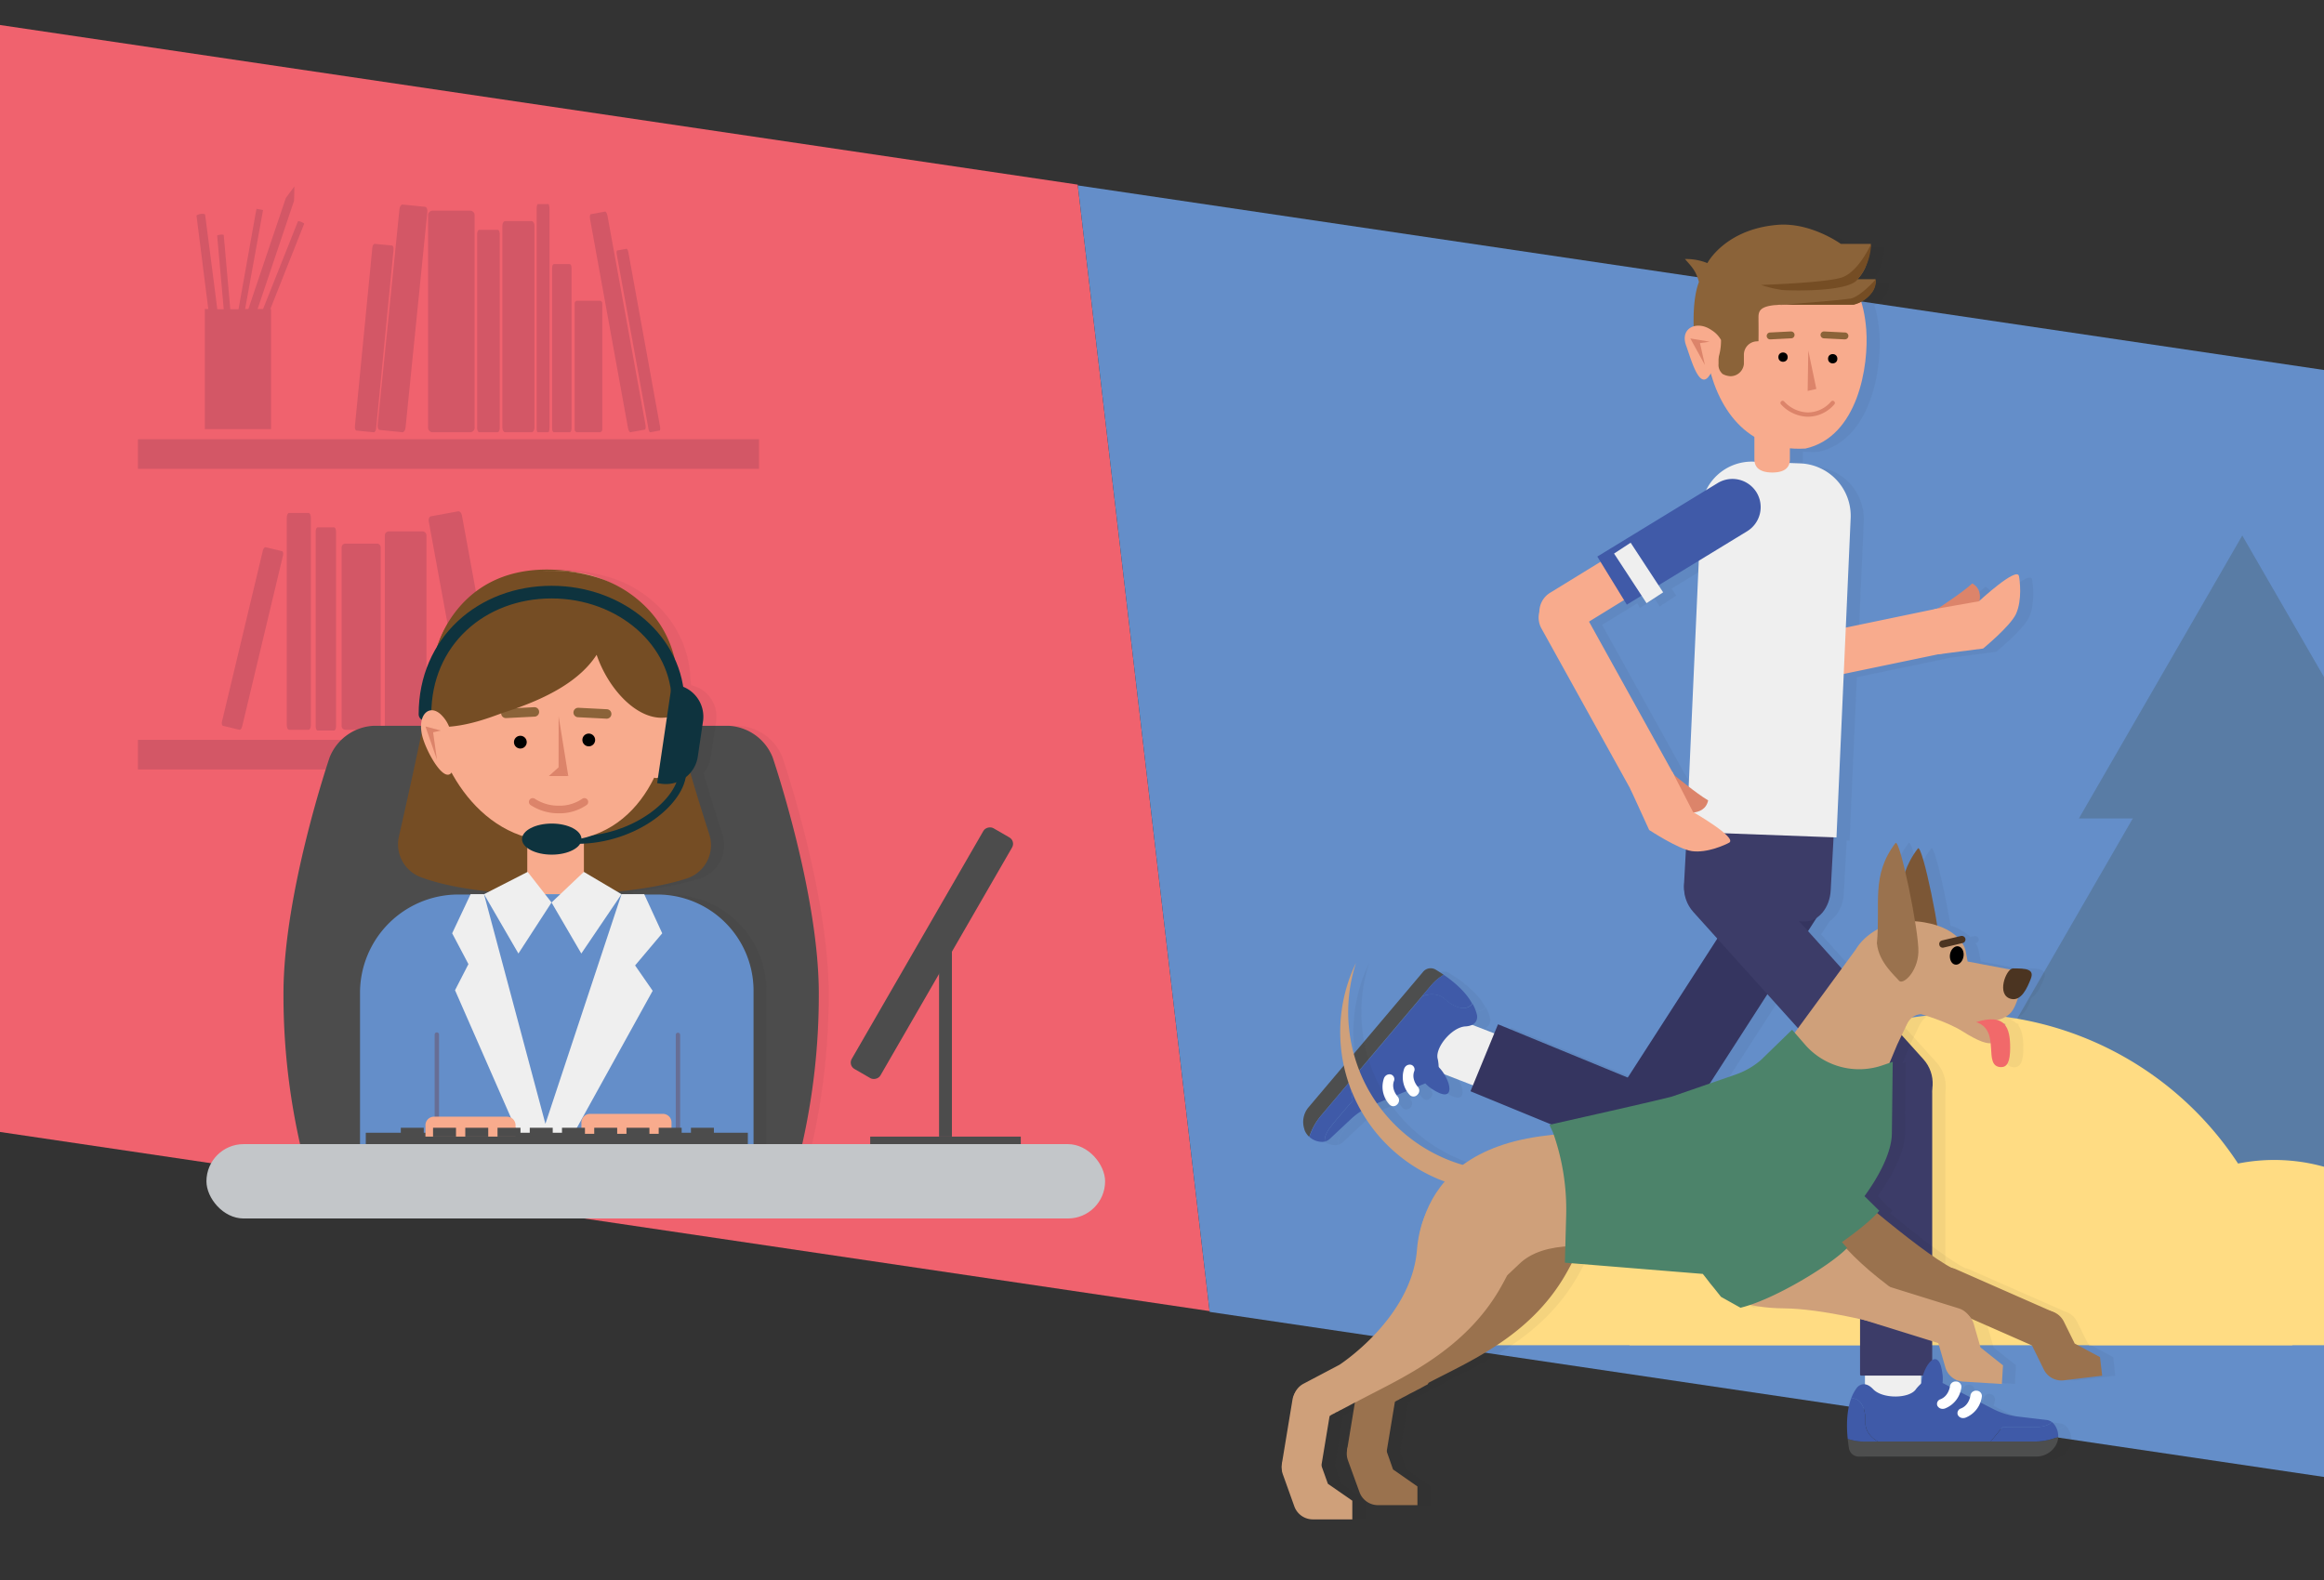 <svg id="Layer_1" data-name="Layer 1" xmlns="http://www.w3.org/2000/svg" xmlns:xlink="http://www.w3.org/1999/xlink" viewBox="0 0 708.66 481.89"><rect x="0" y="0" width="708.66" height="481.89" fill="#333333" stroke="none"/><defs><style>.cls-1,.cls-20,.cls-25,.cls-36,.cls-38,.cls-39{fill:none;}.cls-2{clip-path:url(#clip-path);}.cls-3{fill:#f0626e;}.cls-4{fill:#d35766;}.cls-5{fill:#648ec9;}.cls-6{fill:#597ca5;}.cls-7{fill:#ffdc83;}.cls-26,.cls-8{opacity:0.05;}.cls-10,.cls-26,.cls-9{fill:#191919;}.cls-10,.cls-21,.cls-24,.cls-27,.cls-28,.cls-29,.cls-30,.cls-31,.cls-32{fill-rule:evenodd;}.cls-11{fill:#efefef;}.cls-12{fill:#353560;}.cls-13{fill:#3f5aa8;}.cls-14{fill:#4d4e4e;}.cls-15{fill:#fff;}.cls-16{fill:#3c3c68;}.cls-17,.cls-21{fill:#f8ab8d;}.cls-18,.cls-24{fill:#dc846a;}.cls-19{fill:#405aa8;}.cls-20{stroke:#648ec9;stroke-miterlimit:10;stroke-width:1.97px;}.cls-22{fill:#8b6339;}.cls-23{fill:#754d24;}.cls-25,.cls-38{stroke:#dc846a;}.cls-25,.cls-36,.cls-38,.cls-39{stroke-linecap:round;stroke-linejoin:round;}.cls-25{stroke-width:1.31px;}.cls-27{fill:#9a724e;}.cls-28{fill:#cfa07a;}.cls-29{fill:#7c5736;}.cls-30{fill:#4b3421;}.cls-32{fill:#f1696a;}.cls-33{fill:#4c836a;}.cls-34{fill:#4c4c4c;}.cls-35{fill:#6d2a26;opacity:0.32;}.cls-36,.cls-39{stroke:#0e333e;}.cls-36,.cls-38{stroke-width:2.32px;}.cls-37{fill:#0e333e;}.cls-39{stroke-width:3.86px;}.cls-40{fill:#c3c6c9;}</style><clipPath id="clip-path"><rect class="cls-1" x="-0.44" y="-54.8" width="709.1" height="591.48"/></clipPath></defs><title>CS-L2-U2</title><g class="cls-2"><polygon class="cls-3" points="-177.99 -18.74 -226.93 311.62 368.84 399.88 328.63 56.31 -177.99 -18.74"/><rect class="cls-4" x="42.06" y="133.96" width="189.39" height="9.02"/><rect class="cls-4" x="42.06" y="225.65" width="189.39" height="9.02"/><path class="cls-4" d="M192.91,222a21.65,21.65,0,0,0,3.65-3.87,1.93,1.93,0,0,0,2.42,0A50.67,50.67,0,0,0,206.3,211a5.81,5.81,0,0,0,.89-5.33,4.19,4.19,0,0,0-3.4-2.55,3.76,3.76,0,0,0-3.24,1.46,18.41,18.41,0,0,0-.36-2.12c-1.88-.11-26.7-.31-28.87-.21-2.87,11.76,7,19.57,7,19.57Zm7.66-13.82a5.8,5.8,0,0,1,2-1.87,1.51,1.51,0,0,1,2.06,1.26c.24,1.52-1,2.81-3.43,5.23a8.84,8.84,0,0,1-2.41,1.64A18.43,18.43,0,0,0,200.58,208.13Z"/><path class="cls-4" d="M108.7,131.32l5.28.52c.33,0,.64-.49.71-1.16L120,76.15c.06-.67-.15-1.24-.47-1.27l-5.28-.51c-.33,0-.65.49-.71,1.16L108.22,130C108.16,130.72,108.37,131.29,108.7,131.32Z"/><path class="cls-4" d="M115.79,131.13l6.94.7c.43,0,.84-.58.93-1.39l6.65-65.81c.08-.81-.2-1.5-.63-1.55l-6.94-.7c-.43,0-.84.58-.93,1.39l-6.65,65.81C115.08,130.4,115.36,131.09,115.79,131.13Z"/><path class="cls-4" d="M131.84,131.83h11.59a1.38,1.38,0,0,0,1.3-1.44V65.69a1.38,1.38,0,0,0-1.3-1.44H131.84a1.38,1.38,0,0,0-1.3,1.44v64.71A1.38,1.38,0,0,0,131.84,131.83Z"/><path class="cls-4" d="M176,131.83h6.88a.82.82,0,0,0,.77-.85V92.58a.82.82,0,0,0-.77-.86H176a.82.82,0,0,0-.77.86V131A.81.81,0,0,0,176,131.83Z"/><path class="cls-4" d="M146.13,131.83h5.63c.35,0,.63-.59.63-1.32V71.41c0-.73-.28-1.32-.63-1.32h-5.63c-.35,0-.63.59-.63,1.32v59.1C145.5,131.24,145.78,131.83,146.13,131.83Z"/><path class="cls-4" d="M154.08,131.83h8c.49,0,.89-.61.89-1.37V68.8c0-.76-.4-1.37-.89-1.37h-8c-.49,0-.89.61-.89,1.37v61.66C153.19,131.22,153.59,131.83,154.08,131.83Z"/><path class="cls-4" d="M191.49,130.5c.14.79.48,1.38.75,1.33l4.35-.79c.27,0,.37-.72.23-1.51L185.25,65.87c-.14-.78-.48-1.38-.74-1.33l-4.35.79c-.27,0-.37.72-.23,1.51Z"/><path class="cls-4" d="M197.72,130.71c.12.65.36,1.16.54,1.13l2.89-.53c.18,0,.23-.59.11-1.24L191.62,77c-.12-.65-.36-1.16-.54-1.13l-2.89.53c-.18,0-.23.59-.11,1.24Z"/><path class="cls-4" d="M168.9,131.83h4.83c.3,0,.54-.49.54-1.09V81.64c0-.6-.24-1.09-.54-1.09H168.9c-.3,0-.54.49-.54,1.09v49.1C168.36,131.35,168.6,131.83,168.9,131.83Z"/><path class="cls-4" d="M164,131.83h3.19c.2,0,.36-.66.36-1.48V63.72c0-.82-.16-1.48-.36-1.48H164c-.2,0-.36.66-.36,1.48v66.63C163.6,131.17,163.76,131.83,164,131.83Z"/><path class="cls-4" d="M63.52,94.25H62.46v36.64H82.65V94.25h-.21l10.31-26h0c0-.1-.36-.36-.89-.57s-1-.3-1-.19,0,0,0,0h0L80.22,94.25H78.55l11.11-33c0-.09.06-1.76.09-3,0-.31,0-.52,0-.52h0c0-.5,0-.86,0-.86l-.51.69h0l-.1.14c-.75,1-1.94,2.64-2,2.74s0,0,0,0-8.42,24.94-11.4,33.81h-1l5-27.59.06-.31h0l.41-2.3-2-.36L77.78,66h0l-.05.31-5,28H70.22l-2-22.63h0l0,0c0-.11-.48-.16-1-.11s-1,.18-1,.3l0,0h0s1.39,15.51,2,22.44H66.26c-1-7.95-3.58-27.81-3.72-28.9h0v-.05h0a3.13,3.13,0,0,0-2.58.33h-.05S62.56,86.73,63.52,94.25ZM60.79,65.88h0c.36,2.77,2.75,21.33,3.65,28.37h0C63.5,87,61.14,68.64,60.79,65.88Z"/><path class="cls-4" d="M94.12,222.58c.37,0,.67-.63.67-1.41V157.86c0-.78-.3-1.41-.67-1.41h-6c-.37,0-.67.63-.67,1.41v63.31c0,.78.3,1.41.67,1.41Z"/><path class="cls-4" d="M101.9,222.8c.31,0,.57-.59.57-1.32V162.16c0-.73-.25-1.32-.57-1.32H96.83c-.31,0-.57.59-.57,1.32v59.32c0,.73.25,1.32.57,1.32Z"/><path class="cls-4" d="M115,222.58a1.16,1.16,0,0,0,1.09-1.21V167A1.16,1.16,0,0,0,115,165.8h-9.74a1.16,1.16,0,0,0-1.09,1.21v54.35a1.16,1.16,0,0,0,1.09,1.21Z"/><path class="cls-4" d="M128.88,222.58a1.23,1.23,0,0,0,1.16-1.29V163.36a1.23,1.23,0,0,0-1.16-1.29H118.51a1.23,1.23,0,0,0-1.16,1.29v57.93a1.23,1.23,0,0,0,1.16,1.29Z"/><path class="cls-4" d="M73,222.57c.31.08.69-.38.84-1L86.3,169.4c.15-.64,0-1.22-.29-1.3L81,166.9c-.31-.08-.69.39-.84,1L67.69,220.07c-.15.64,0,1.22.29,1.3Z"/><path class="cls-4" d="M143.34,222.57,151.6,221c.51-.09.81-.79.67-1.56l-11.42-62.27c-.14-.77-.67-1.31-1.18-1.22l-8.26,1.52c-.51.09-.81.79-.67,1.56l11.43,62.27C142.3,222.12,142.83,222.66,143.34,222.57Z"/><polygon class="cls-5" points="1002.73 156.41 328.66 56.55 368.87 400.12 953.78 486.77 1002.73 156.41"/><polygon class="cls-6" points="633.92 249.62 683.74 163.33 733.56 249.62 633.92 249.62"/><polygon class="cls-6" points="612.22 315.66 683.74 191.79 755.25 315.66 612.22 315.66"/><polygon class="cls-6" points="597.27 375.86 683.74 226.09 770.21 375.86 597.27 375.86"/><path class="cls-7" d="M598,309.22A101.07,101.07,0,0,0,496.9,410.29H699A101.07,101.07,0,0,0,598,309.22Z"/><path class="cls-7" d="M501.12,344a66.28,66.28,0,0,0-66.28,66.28H567.4A66.28,66.28,0,0,0,501.12,344Z"/><path class="cls-7" d="M693.49,353.78A56.51,56.51,0,0,0,637,410.29H750A56.51,56.51,0,0,0,693.49,353.78Z"/></g><g class="cls-8"><path id="_Path_" data-name="&lt;Path&gt;" class="cls-9" d="M500.81,341.29h0c-1.71,4.41-6.17,6.79-10,5.31L442,327.7c-3.8-1.47-5.5-6.24-3.79-10.65h0c1.71-4.41,6.17-6.79,10-5.31l1.27.49L497,330.64C500.81,332.11,502.51,336.88,500.81,341.29Z"/><path id="_Path_2" data-name="&lt;Path&gt;" class="cls-9" d="M515.49,346.81l-.71,1.73a10.11,10.11,0,0,1-13.19,5.51L452.5,333.87a.11.11,0,0,1-.06-.15l8.31-20.22a.11.11,0,0,1,.15-.06L510,333.62A10.11,10.11,0,0,1,515.49,346.81Z"/><path id="_Rectangle_" data-name="&lt;Rectangle&gt;" class="cls-9" d="M526.93,257.5h0a11,11,0,0,1,11,11V349.8a10.09,10.09,0,0,1-10.09,10.09H526a10.09,10.09,0,0,1-10.09-10.09V268.54A11,11,0,0,1,526.93,257.5Z" transform="translate(802.75 853.54) rotate(-147.21)"/><g id="_Group_" data-name="&lt;Group&gt;"><path id="_Path_3" data-name="&lt;Path&gt;" class="cls-9" d="M442.57,326.29c-1.89-2-4.22,1.69-4.67,2.69-.83,1.81,2.46,3.95,2.46,3.95C448.45,338.45,446.53,330.21,442.57,326.29Z"/><path id="_Path_4" data-name="&lt;Path&gt;" class="cls-9" d="M444.68,305.74c-3-2.71-7-.87-7-.87l-22.16,26.21,1,5.6s-4.29,4.89-6.67,7.89-1.82,4.59-1.82,4.59a3.5,3.5,0,0,0,1.51-.85l6.2-5.82a22.81,22.81,0,0,1,6.89-4.47l17.6-7.27a4.81,4.81,0,0,0,2-2.37c.45-1,.64-1.93.21-4.27-1.09-3.34,4.16-9.82,8.4-10.06s3.55-3.42,3.55-3.42a12.75,12.75,0,0,0-1.37-3.5C451.14,309.5,447.7,308.44,444.68,305.74Z"/><path id="_Path_5" data-name="&lt;Path&gt;" class="cls-9" d="M444.21,298.29c-.94-.65-1.83-1.2-2.55-1.63a3,3,0,0,0-3.8.84l-34.74,41.09a6.92,6.92,0,0,0-1.35,6.88l0,.12a5.7,5.7,0,0,0,1.45,2.14l.22-.62a19.18,19.18,0,0,1,3.41-5.9l33.53-39.66a15.15,15.15,0,0,1,2.83-2.59Z"/><path id="_Path_6" data-name="&lt;Path&gt;" class="cls-9" d="M444.21,298.29l-1,.68a15.15,15.15,0,0,0-2.83,2.59l-2.79,3.31s4-1.83,7,.87,6.46,3.76,8.33,1.38C450.93,303.41,447.21,300.34,444.21,298.29Z"/><path id="_Path_7" data-name="&lt;Path&gt;" class="cls-9" d="M415.47,331.08l-8.57,10.14a19.18,19.18,0,0,0-3.41,5.9l-.22.62.18.16a5.83,5.83,0,0,0,3.74,1.36,2.92,2.92,0,0,0,.82-.11s-.55-1.59,1.82-4.59,6.67-7.89,6.67-7.89Z"/><path id="_Path_8" data-name="&lt;Path&gt;" class="cls-9" d="M432.51,326.36a2,2,0,0,0-.34.59,8,8,0,0,0,1.76,8.07,1.62,1.62,0,0,0,2.31-.15,1.71,1.71,0,0,0,.14-2.35s-2.08-2.21-1.15-4.77a1.49,1.49,0,0,0-.94-2A1.77,1.77,0,0,0,432.51,326.36Z"/><path id="_Path_9" data-name="&lt;Path&gt;" class="cls-9" d="M426.34,329.31a2,2,0,0,0-.34.59,8,8,0,0,0,1.76,8.07,1.62,1.62,0,0,0,2.31-.15,1.71,1.71,0,0,0,.14-2.35s-2.08-2.21-1.15-4.77a1.49,1.49,0,0,0-.94-2A1.77,1.77,0,0,0,426.34,329.31Z"/></g><path id="_Path_10" data-name="&lt;Path&gt;" class="cls-9" d="M581.24,359.76h0a8.56,8.56,0,0,1,8.56,8.56v60.64a8.56,8.56,0,0,1-8.56,8.56h0a8.56,8.56,0,0,1-8.56-8.56V368.31A8.56,8.56,0,0,1,581.24,359.76Z"/><path id="_Rectangle_2" data-name="&lt;Rectangle&gt;" class="cls-9" d="M571.53,323.39H593a.32.32,0,0,1,.32.32v85.78a11,11,0,0,1-11,11h0a11,11,0,0,1-11-11V323.72A.32.32,0,0,1,571.53,323.39Z" transform="translate(1164.51 743.93) rotate(180)"/><rect id="_Rectangle_3" data-name="&lt;Rectangle&gt;" class="cls-9" x="544.38" y="250.38" width="22.09" height="102.39" rx="11.05" ry="11.05" transform="translate(1169.98 154.07) rotate(138)"/><g id="_Group_2" data-name="&lt;Group&gt;"><path id="_Path_11" data-name="&lt;Path&gt;" class="cls-9" d="M589.87,423.06c-.28,2.71,4,2.13,5.07,1.83,1.92-.54,1.43-4.43,1.43-4.43C595.36,410.71,590.31,417.5,589.87,423.06Z"/><path id="_Path_12" data-name="&lt;Path&gt;" class="cls-9" d="M572.81,434.71c-.11,4.06,3.88,5.95,3.88,5.95H611l3.61-4.4s6.51.12,10.33,0,4.68-1.58,4.68-1.58a3.5,3.5,0,0,0-1.62-.61l-8.45-1a22.81,22.81,0,0,1-7.86-2.38L594.79,422a4.81,4.81,0,0,0-3.1,0c-1.05.3-1.88.76-3.4,2.6-1.84,3-10.19,3.17-13.11.09s-4.91-.5-4.91-.5a12.75,12.75,0,0,0-1.79,3.31C571.52,427.35,572.93,430.66,572.81,434.71Z"/><path id="_Path_13" data-name="&lt;Path&gt;" class="cls-9" d="M567.43,439.88c.11,1.14.27,2.17.41,3a3,3,0,0,0,3.09,2.36h53.81a6.92,6.92,0,0,0,6.13-3.41l.06-.12a5.7,5.7,0,0,0,.7-2.49l-.61.23a19.18,19.18,0,0,1-6.71,1.21H572.37a15.15,15.15,0,0,1-3.8-.49Z"/><path id="_Path_14" data-name="&lt;Path&gt;" class="cls-9" d="M567.43,439.88l1.14.3a15.15,15.15,0,0,0,3.8.49h4.33s-4-1.89-3.88-5.95-1.3-7.36-4.32-7.25C567,431.45,567.06,436.27,567.43,439.88Z"/><path id="_Path_15" data-name="&lt;Path&gt;" class="cls-9" d="M611,440.66H624.3a19.18,19.18,0,0,0,6.71-1.21l.61-.23c0-.08,0-.17,0-.25a5.83,5.83,0,0,0-1.38-3.73,2.92,2.92,0,0,0-.61-.56s-.86,1.45-4.68,1.58-10.33,0-10.33,0Z"/><path id="_Path_16" data-name="&lt;Path&gt;" class="cls-9" d="M596.42,430.69a2,2,0,0,0,.68-.12,8,8,0,0,0,5-6.56,1.62,1.62,0,0,0-1.61-1.66,1.71,1.71,0,0,0-1.88,1.41c0,.07-.35,3-2.9,4a1.49,1.49,0,0,0-.94,2A1.77,1.77,0,0,0,596.42,430.69Z"/><path id="_Path_17" data-name="&lt;Path&gt;" class="cls-9" d="M602.66,433.5a2,2,0,0,0,.68-.12,8,8,0,0,0,5-6.56,1.62,1.62,0,0,0-1.61-1.66,1.71,1.71,0,0,0-1.88,1.41c0,.07-.35,3-2.9,4a1.49,1.49,0,0,0-.94,2A1.77,1.77,0,0,0,602.66,433.5Z"/></g><path id="_Path_18" data-name="&lt;Path&gt;" class="cls-9" d="M532.18,206.69h0a6.85,6.85,0,0,1,5.24-8.16l57.69-12a6.85,6.85,0,0,1,8.16,5.24h0a6.85,6.85,0,0,1-5.24,8.16l-57.69,12A6.85,6.85,0,0,1,532.18,206.69Z"/><path id="_Path_19" data-name="&lt;Path&gt;" class="cls-9" d="M594.78,186.68s7.72-5,10.63-7.74c4.84,2.72.69,9.26.69,9.26Z"/><path id="_Path_20" data-name="&lt;Path&gt;" class="cls-9" d="M594.91,200.57l13.8-1.77s8.24-6.77,10-10.48c2-4.31,1.17-10.49.93-11.63-.64-3-12.21,7.7-12.21,7.7l-13.6,2.4Z"/><path id="_Path_21" data-name="&lt;Path&gt;" class="cls-9" d="M538.34,162.47h0a6.85,6.85,0,0,1,7.38,6.29l4.11,58.78a6.85,6.85,0,0,1-6.29,7.38h0a6.85,6.85,0,0,1-7.38-6.29l-4.11-58.78A6.85,6.85,0,0,1,538.34,162.47Z"/><g id="_Clip_Group_" data-name="&lt;Clip Group&gt;"><path id="_Clipping_Path_" data-name="&lt;Clipping Path&gt;" class="cls-9" d="M533,210.67l17.18-1.23-2.88-42.9a8.64,8.64,0,0,0-9.2-8h0a8.64,8.64,0,0,0-8,9.2Z"/></g><circle id="_Path_22" data-name="&lt;Path&gt;" class="cls-9" cx="546.03" cy="167.16" r="15.71" transform="translate(-14.7 59.13) rotate(-6.12)"/><line id="_Path_23" data-name="&lt;Path&gt;" class="cls-9" x1="532.63" y1="204.59" x2="549.82" y2="203.54"/><path id="_Path_24" data-name="&lt;Path&gt;" class="cls-9" d="M518.53,252l44.71,2-1,18.49c-.25,5.46-3.88,9.74-8.13,9.55l-29.35-1.32c-4.24-.19-7.48-4.78-7.24-10.24Z"/><path id="_Path_25" data-name="&lt;Path&gt;" class="cls-9" d="M538.69,141.8l14.26.53a16,16,0,0,1,15.38,16.56L564,256.41l-45.69-1.69,4.39-98A15.47,15.47,0,0,1,538.69,141.8Z"/><path id="_Path_26" data-name="&lt;Path&gt;" class="cls-9" d="M536.25,153.12h0a6.85,6.85,0,0,1-2.16,9.45L483.9,193.44a6.85,6.85,0,0,1-9.45-2.16h0a6.85,6.85,0,0,1,2.16-9.45L526.8,151A6.85,6.85,0,0,1,536.25,153.12Z"/><g id="_Clip_Group_2" data-name="&lt;Clip Group&gt;"><path id="_Clipping_Path_2" data-name="&lt;Clipping Path&gt;" class="cls-9" d="M491.07,170.75l9,14.66L536.8,163a8.64,8.64,0,0,0,2.81-11.85h0a8.64,8.64,0,0,0-11.85-2.81Z"/></g><path id="_Path_27" data-name="&lt;Path&gt;" class="cls-9" d="M476.66,183.39h0A6.85,6.85,0,0,1,486,186l28.56,51.53a6.85,6.85,0,0,1-2.58,9.34h0a6.85,6.85,0,0,1-9.34-2.58l-28.56-51.53A6.85,6.85,0,0,1,476.66,183.39Z"/><path id="_Path_28" data-name="&lt;Path&gt;" class="cls-9" d="M514.33,237.25s7.1,5.88,10.54,7.86c-1.16,5.43-8.64,3.41-8.64,3.41Z"/><path id="_Path_29" data-name="&lt;Path&gt;" class="cls-9" d="M501.1,241.49l5.78,12.65s8.91,5.86,13,6.44c4.72.68,10.37-2,11.38-2.56,2.71-1.51-11-9.37-11-9.37l-6.32-12.28Z"/><path id="_Path_30" data-name="&lt;Path&gt;" class="cls-9" d="M544.57,123.44h-.19a5.45,5.45,0,0,1,5.41,5.61v12c0,3.1-2.32,4.06-5.41,4.06h.1c-3.1,0-5.51-1-5.51-4.06V129A5.61,5.61,0,0,1,544.57,123.44Z"/><path id="_Path_31" data-name="&lt;Path&gt;" class="cls-10" d="M554.42,137.81c-17.73,1-27.15-12.14-30-28.41-3.05-17.14,8.42-31.31,22.32-31.36,15.81-.05,25,6.11,26.34,23.48.82,10.9-2.46,32.75-18.61,36.3Z"/><path id="_Path_32" data-name="&lt;Path&gt;" class="cls-9" d="M522.06,87c-1.75,4.51-1.76,11.3-1.53,15.61a4.32,4.32,0,0,1,3.69-.92,5.16,5.16,0,0,1,.59.14h0l.29.1.29.11.3.14.21.11.35.19.28.17.28.19.26.2.26.22c.17.15.34.31.5.48,0,0,0,0,0,0l.1.12.05.07.06.08,0,0,0,0v0a.21.21,0,0,1,0,0V112a3.53,3.53,0,0,0,.84,2.64,4.29,4.29,0,0,0,.36.4,5.63,5.63,0,0,0,2.4.7,4.11,4.11,0,0,0,4.13-3.74v-2.82a4.07,4.07,0,0,1,3.74-4.06l.71-.05c.05-3.21,0-5.75,0-7.33,0-2,.69-3.25,5-3.69h.13c.38,0,.78-.07,1.22-.09h.09c.75,0,1.59-.06,2.52-.06h19.93l.23-.06a9.84,9.84,0,0,0,5.45-3.73,5.93,5.93,0,0,0,1.1-3.95h-5.52a11.19,11.19,0,0,0,2.84-4.78,26.13,26.13,0,0,0,1.26-6h-9.15s-9.16-6.66-19.34-5.8c-16,1.35-21.35,11.66-21.35,11.66A17.3,17.3,0,0,0,517.8,80C519.89,82.42,521.11,83.49,522.06,87Z"/><path id="_Path_33" data-name="&lt;Path&gt;" class="cls-9" d="M546.76,94c.75,0,1.59-.06,2.52-.06h19.93l.23-.06a9.84,9.84,0,0,0,5.45-3.73,5.93,5.93,0,0,0,1.1-3.95s-4.75,5.35-7.78,5.89l-.24,0C564.88,92.61,551.25,93.65,546.76,94Z"/><g id="_Group_3" data-name="&lt;Group&gt;"><line id="_Path_34" data-name="&lt;Path&gt;" class="cls-9" x1="566.48" y1="103.46" x2="560.2" y2="103.14"/><path id="_Path_35" data-name="&lt;Path&gt;" class="cls-9" d="M566.63,104.5a1,1,0,0,0-.09-2.09l-6.29-.32a1,1,0,0,0-.11,2.1l6.29.32Z"/></g><g id="_Group_4" data-name="&lt;Group&gt;"><line id="_Path_36" data-name="&lt;Path&gt;" class="cls-9" x1="550.06" y1="103.14" x2="543.77" y2="103.46"/><path id="_Path_37" data-name="&lt;Path&gt;" class="cls-9" d="M550.21,102.1a1,1,0,0,1-.09,2.09l-6.29.32a1,1,0,1,1-.11-2.1l6.29-.32Z"/></g><circle id="_Path_38" data-name="&lt;Path&gt;" class="cls-9" cx="547.7" cy="109.92" r="1.42"/><circle id="_Path_39" data-name="&lt;Path&gt;" class="cls-9" cx="562.85" cy="110.41" r="1.42"/><path id="_Path_40" data-name="&lt;Path&gt;" class="cls-9" d="M574.57,75.37S571,83.44,566,85.49c-4.25,1.74-25,2.41-25,2.41a35.44,35.44,0,0,0,6.44,1.54c1.89.2,20.16.77,23-3.24A17.81,17.81,0,0,0,574.57,75.37Z"/><g id="_Group_5" data-name="&lt;Group&gt;"><path id="_Path_41" data-name="&lt;Path&gt;" class="cls-10" d="M528.79,104.68a8.33,8.33,0,0,0-2.9-3c-4.5-3.12-9.73-.59-7.73,4.75,1.39,3.73,3.77,12.95,6.68,9.63A17.7,17.7,0,0,0,528.79,104.68Z"/><polygon id="_Path_42" data-name="&lt;Path&gt;" class="cls-10" points="525.33 105.22 519.43 104.22 523.88 112.32 522.38 105.65 525.33 105.22"/></g><polygon id="_Path_43" data-name="&lt;Path&gt;" class="cls-10" points="555.4 107.9 555.21 120.23 557.86 119.63 555.4 107.9"/><path id="_Path_44" data-name="&lt;Path&gt;" class="cls-9" d="M562.85,123.89a10,10,0,0,1-7.64,3.55h0a10.77,10.77,0,0,1-7.64-3.55"/><rect class="cls-9" x="494.18" y="170.65" width="18.02" height="6.02" transform="matrix(0.55, 0.84, -0.84, 0.55, 372.78, -342.44)"/></g><path id="_Path_45" data-name="&lt;Path&gt;" class="cls-11" d="M496.81,340.29h0c-1.71,4.41-6.17,6.79-10,5.31L438,326.7c-3.8-1.47-5.5-6.24-3.79-10.65h0c1.71-4.41,6.17-6.79,10-5.31l1.27.49L493,329.64C496.81,331.11,498.51,335.88,496.81,340.29Z"/><path id="_Path_46" data-name="&lt;Path&gt;" class="cls-12" d="M511.49,345.81l-.71,1.73a10.11,10.11,0,0,1-13.19,5.51L448.5,332.87a.11.11,0,0,1-.06-.15l8.31-20.22a.11.11,0,0,1,.15-.06L506,332.62A10.11,10.11,0,0,1,511.49,345.81Z"/><path id="_Rectangle_4" data-name="&lt;Rectangle&gt;" class="cls-12" d="M522.93,256.5h0a11,11,0,0,1,11,11V348.8a10.09,10.09,0,0,1-10.09,10.09H522a10.09,10.09,0,0,1-10.09-10.09V267.54A11,11,0,0,1,522.93,256.5Z" transform="translate(795.93 849.53) rotate(-147.21)"/><g id="_Group_6" data-name="&lt;Group&gt;"><path id="_Path_47" data-name="&lt;Path&gt;" class="cls-13" d="M438.57,325.29c-1.89-2-4.22,1.69-4.67,2.69-.83,1.81,2.46,3.95,2.46,3.95C444.45,337.45,442.53,329.21,438.57,325.29Z"/><path id="_Path_48" data-name="&lt;Path&gt;" class="cls-13" d="M440.68,304.74c-3-2.71-7-.87-7-.87l-22.16,26.21,1,5.6s-4.29,4.89-6.67,7.89-1.82,4.59-1.82,4.59a3.5,3.5,0,0,0,1.51-.85l6.2-5.82a22.81,22.81,0,0,1,6.89-4.47l17.6-7.27a4.81,4.81,0,0,0,2-2.37c.45-1,.64-1.93.21-4.27-1.09-3.34,4.16-9.82,8.4-10.06s3.55-3.42,3.55-3.42a12.75,12.75,0,0,0-1.37-3.5C447.14,308.5,443.7,307.44,440.68,304.74Z"/><path id="_Path_49" data-name="&lt;Path&gt;" class="cls-14" d="M440.21,297.29c-.94-.65-1.83-1.2-2.55-1.63a3,3,0,0,0-3.8.84l-34.74,41.09a6.92,6.92,0,0,0-1.35,6.88l0,.12a5.7,5.7,0,0,0,1.45,2.14l.22-.62a19.18,19.18,0,0,1,3.41-5.9l33.53-39.66a15.15,15.15,0,0,1,2.83-2.59Z"/><path id="_Path_50" data-name="&lt;Path&gt;" class="cls-13" d="M440.21,297.29l-1,.68a15.15,15.15,0,0,0-2.83,2.59l-2.79,3.31s4-1.83,7,.87,6.46,3.76,8.33,1.38C446.93,302.41,443.21,299.34,440.21,297.29Z"/><path id="_Path_51" data-name="&lt;Path&gt;" class="cls-13" d="M411.47,330.08l-8.57,10.14a19.18,19.18,0,0,0-3.41,5.9l-.22.62.18.16a5.83,5.83,0,0,0,3.74,1.36,2.92,2.92,0,0,0,.82-.11s-.55-1.59,1.82-4.59,6.67-7.89,6.67-7.89Z"/><path id="_Path_52" data-name="&lt;Path&gt;" class="cls-15" d="M428.51,325.36a2,2,0,0,0-.34.59,8,8,0,0,0,1.76,8.07,1.62,1.62,0,0,0,2.31-.15,1.71,1.71,0,0,0,.14-2.35s-2.08-2.21-1.15-4.77a1.49,1.49,0,0,0-.94-2A1.77,1.77,0,0,0,428.51,325.36Z"/><path id="_Path_53" data-name="&lt;Path&gt;" class="cls-15" d="M422.34,328.31a2,2,0,0,0-.34.59,8,8,0,0,0,1.76,8.07,1.62,1.62,0,0,0,2.31-.15,1.71,1.71,0,0,0,.14-2.35s-2.08-2.21-1.15-4.77a1.49,1.49,0,0,0-.94-2A1.77,1.77,0,0,0,422.34,328.31Z"/></g><path id="_Path_54" data-name="&lt;Path&gt;" class="cls-11" d="M577.24,358.76h0a8.56,8.56,0,0,1,8.56,8.56v60.64a8.56,8.56,0,0,1-8.56,8.56h0a8.56,8.56,0,0,1-8.56-8.56V367.31A8.56,8.56,0,0,1,577.24,358.76Z"/><path id="_Rectangle_5" data-name="&lt;Rectangle&gt;" class="cls-16" d="M567.53,322.39H589a.32.32,0,0,1,.32.32v85.78a11,11,0,0,1-11,11h0a11,11,0,0,1-11-11V322.72a.32.32,0,0,1,.32-.32Z" transform="translate(1156.51 741.93) rotate(180)"/><rect id="_Rectangle_6" data-name="&lt;Rectangle&gt;" class="cls-16" x="540.38" y="249.38" width="22.09" height="102.39" rx="11.05" ry="11.05" transform="translate(1162.34 155) rotate(138)"/><g id="_Group_7" data-name="&lt;Group&gt;"><path id="_Path_55" data-name="&lt;Path&gt;" class="cls-13" d="M585.87,422.06c-.28,2.71,4,2.13,5.07,1.83,1.92-.54,1.43-4.43,1.43-4.43C591.36,409.71,586.31,416.5,585.87,422.06Z"/><path id="_Path_56" data-name="&lt;Path&gt;" class="cls-13" d="M568.81,433.71c-.11,4.06,3.88,5.95,3.88,5.95H607l3.61-4.4s6.51.12,10.33,0,4.68-1.58,4.68-1.58a3.5,3.5,0,0,0-1.62-.61l-8.45-1a22.81,22.81,0,0,1-7.86-2.38L590.79,421a4.81,4.81,0,0,0-3.1,0c-1.05.3-1.88.76-3.4,2.6-1.84,3-10.19,3.17-13.11.09s-4.91-.5-4.91-.5a12.75,12.75,0,0,0-1.79,3.31C567.52,426.35,568.93,429.66,568.81,433.71Z"/><path id="_Path_57" data-name="&lt;Path&gt;" class="cls-14" d="M563.43,438.88c.11,1.14.27,2.17.41,3a3,3,0,0,0,3.09,2.36h53.81a6.92,6.92,0,0,0,6.13-3.41l.06-.12a5.7,5.7,0,0,0,.7-2.49l-.61.23a19.18,19.18,0,0,1-6.71,1.21H568.37a15.15,15.15,0,0,1-3.8-.49Z"/><path id="_Path_58" data-name="&lt;Path&gt;" class="cls-13" d="M563.43,438.88l1.14.3a15.15,15.15,0,0,0,3.8.49h4.33s-4-1.89-3.88-5.95-1.3-7.36-4.32-7.25C563,430.45,563.06,435.27,563.43,438.88Z"/><path id="_Path_59" data-name="&lt;Path&gt;" class="cls-13" d="M607,439.66H620.3a19.18,19.18,0,0,0,6.71-1.21l.61-.23c0-.08,0-.17,0-.25a5.83,5.83,0,0,0-1.38-3.73,2.92,2.92,0,0,0-.61-.56s-.86,1.45-4.68,1.58-10.33,0-10.33,0Z"/><path id="_Path_60" data-name="&lt;Path&gt;" class="cls-15" d="M592.42,429.69a2,2,0,0,0,.68-.12,8,8,0,0,0,5-6.56,1.62,1.62,0,0,0-1.61-1.66,1.71,1.71,0,0,0-1.88,1.41c0,.07-.35,3-2.9,4a1.49,1.49,0,0,0-.94,2A1.77,1.77,0,0,0,592.42,429.69Z"/><path id="_Path_61" data-name="&lt;Path&gt;" class="cls-15" d="M598.66,432.5a2,2,0,0,0,.68-.12,8,8,0,0,0,5-6.56,1.62,1.62,0,0,0-1.61-1.66,1.71,1.71,0,0,0-1.88,1.41c0,.07-.35,3-2.9,4a1.49,1.49,0,0,0-.94,2A1.77,1.77,0,0,0,598.66,432.5Z"/></g><path id="_Path_62" data-name="&lt;Path&gt;" class="cls-17" d="M528.18,205.69h0a6.85,6.85,0,0,1,5.24-8.16l57.69-12a6.85,6.85,0,0,1,8.16,5.24h0a6.85,6.85,0,0,1-5.24,8.16l-57.69,12A6.85,6.85,0,0,1,528.18,205.69Z"/><path id="_Path_63" data-name="&lt;Path&gt;" class="cls-18" d="M590.78,185.68s7.72-5,10.63-7.74c4.84,2.72.69,9.26.69,9.26Z"/><path id="_Path_64" data-name="&lt;Path&gt;" class="cls-17" d="M590.91,199.57l13.8-1.77s8.24-6.77,10-10.48c2-4.31,1.17-10.49.93-11.63-.64-3-12.21,7.7-12.21,7.7l-13.6,2.4Z"/><path id="_Path_65" data-name="&lt;Path&gt;" class="cls-17" d="M534.34,161.47h0a6.85,6.85,0,0,1,7.38,6.29l4.11,58.78a6.85,6.85,0,0,1-6.29,7.38h0a6.85,6.85,0,0,1-7.38-6.29l-4.11-58.78A6.85,6.85,0,0,1,534.34,161.47Z"/><g id="_Clip_Group_3" data-name="&lt;Clip Group&gt;"><path id="_Clipping_Path_3" data-name="&lt;Clipping Path&gt;" class="cls-19" d="M529,209.67l17.18-1.23-2.88-42.9a8.64,8.64,0,0,0-9.2-8h0a8.64,8.64,0,0,0-8,9.2Z"/></g><circle id="_Path_66" data-name="&lt;Path&gt;" class="cls-19" cx="542.03" cy="166.16" r="15.71" transform="translate(-14.62 58.7) rotate(-6.12)"/><line id="_Path_67" data-name="&lt;Path&gt;" class="cls-20" x1="528.63" y1="203.59" x2="545.82" y2="202.54"/><path id="_Path_68" data-name="&lt;Path&gt;" class="cls-16" d="M514.53,251l44.71,2-1,18.49c-.25,5.46-3.88,9.74-8.13,9.55l-29.35-1.32c-4.24-.19-7.48-4.78-7.24-10.24Z"/><path id="_Path_69" data-name="&lt;Path&gt;" class="cls-11" d="M534.69,140.8l14.26.53a16,16,0,0,1,15.38,16.56L560,255.41l-45.69-1.69,4.39-98A15.47,15.47,0,0,1,534.69,140.8Z"/><path id="_Path_70" data-name="&lt;Path&gt;" class="cls-17" d="M532.25,152.12h0a6.85,6.85,0,0,1-2.16,9.45L479.9,192.44a6.85,6.85,0,0,1-9.45-2.16h0a6.85,6.85,0,0,1,2.16-9.45L522.8,150A6.85,6.85,0,0,1,532.25,152.12Z"/><g id="_Clip_Group_4" data-name="&lt;Clip Group&gt;"><path id="_Clipping_Path_4" data-name="&lt;Clipping Path&gt;" class="cls-19" d="M487.07,169.75l9,14.66L532.8,162a8.64,8.64,0,0,0,2.81-11.85h0a8.64,8.64,0,0,0-11.85-2.81Z"/></g><path id="_Path_71" data-name="&lt;Path&gt;" class="cls-17" d="M472.66,182.39h0A6.85,6.85,0,0,1,482,185l28.56,51.53a6.85,6.85,0,0,1-2.58,9.34h0a6.85,6.85,0,0,1-9.34-2.58l-28.56-51.53A6.85,6.85,0,0,1,472.66,182.39Z"/><path id="_Path_72" data-name="&lt;Path&gt;" class="cls-18" d="M510.33,236.25s7.1,5.88,10.54,7.86c-1.16,5.43-8.64,3.41-8.64,3.41Z"/><path id="_Path_73" data-name="&lt;Path&gt;" class="cls-17" d="M497.1,240.49l5.78,12.65s8.91,5.86,13,6.44c4.72.68,10.37-2,11.38-2.56,2.71-1.51-11-9.37-11-9.37l-6.32-12.28Z"/><path id="_Path_74" data-name="&lt;Path&gt;" class="cls-17" d="M540.57,122.44h-.19a5.45,5.45,0,0,1,5.41,5.61v12c0,3.1-2.32,4.06-5.41,4.06h.1c-3.1,0-5.51-1-5.51-4.06V128A5.61,5.61,0,0,1,540.57,122.44Z"/><path id="_Path_75" data-name="&lt;Path&gt;" class="cls-21" d="M550.42,136.81c-17.73,1-27.15-12.14-30-28.41-3.05-17.14,8.42-31.31,22.32-31.36,15.81-.05,25,6.11,26.34,23.48.82,10.9-2.46,32.75-18.61,36.3Z"/><path id="_Path_76" data-name="&lt;Path&gt;" class="cls-22" d="M518.06,86c-1.75,4.51-1.76,11.3-1.53,15.61a4.32,4.32,0,0,1,3.69-.92,5.16,5.16,0,0,1,.59.14h0l.29.1.29.11.3.14.21.11.35.19.28.17.28.19.26.2.26.22c.17.15.34.31.5.48,0,0,0,0,0,0l.1.12.05.07.06.08,0,0,0,0v0a.21.21,0,0,1,0,0V111a3.53,3.53,0,0,0,.84,2.64,4.29,4.29,0,0,0,.36.4,5.63,5.63,0,0,0,2.4.7,4.11,4.11,0,0,0,4.13-3.74v-2.82a4.07,4.07,0,0,1,3.74-4.06l.71-.05c.05-3.21,0-5.75,0-7.33,0-2,.69-3.25,5-3.69h.13c.38,0,.78-.07,1.22-.09h.09c.75,0,1.59-.06,2.52-.06h19.93l.23-.06a9.84,9.84,0,0,0,5.45-3.73,5.93,5.93,0,0,0,1.1-3.95h-5.52a11.19,11.19,0,0,0,2.84-4.78,26.13,26.13,0,0,0,1.26-6h-9.15s-9.16-6.66-19.34-5.8c-16,1.35-21.35,11.66-21.35,11.66A17.3,17.3,0,0,0,513.8,79C515.89,81.42,517.11,82.49,518.06,86Z"/><path id="_Path_77" data-name="&lt;Path&gt;" class="cls-23" d="M542.76,93c.75,0,1.59-.06,2.52-.06h19.93l.23-.06a9.84,9.84,0,0,0,5.45-3.73,5.93,5.93,0,0,0,1.1-3.95s-4.75,5.35-7.78,5.89l-.24,0C560.88,91.61,547.25,92.65,542.76,93Z"/><g id="_Group_8" data-name="&lt;Group&gt;"><line id="_Path_78" data-name="&lt;Path&gt;" class="cls-22" x1="562.48" y1="102.46" x2="556.2" y2="102.14"/><path id="_Path_79" data-name="&lt;Path&gt;" class="cls-22" d="M562.63,103.5a1,1,0,0,0-.09-2.09l-6.29-.32a1,1,0,0,0-.11,2.1l6.29.32Z"/></g><g id="_Group_9" data-name="&lt;Group&gt;"><line id="_Path_80" data-name="&lt;Path&gt;" class="cls-22" x1="546.06" y1="102.14" x2="539.77" y2="102.46"/><path id="_Path_81" data-name="&lt;Path&gt;" class="cls-22" d="M546.21,101.1a1,1,0,0,1-.09,2.09l-6.29.32a1,1,0,1,1-.11-2.1l6.29-.32Z"/></g><circle id="_Path_82" data-name="&lt;Path&gt;" cx="543.7" cy="108.92" r="1.42"/><circle id="_Path_83" data-name="&lt;Path&gt;" cx="558.85" cy="109.41" r="1.42"/><path id="_Path_84" data-name="&lt;Path&gt;" class="cls-23" d="M570.57,74.37S567,82.44,562,84.49c-4.25,1.74-25,2.41-25,2.41a35.44,35.44,0,0,0,6.44,1.54c1.89.2,20.16.77,23-3.24A17.81,17.81,0,0,0,570.57,74.37Z"/><g id="_Group_10" data-name="&lt;Group&gt;"><path id="_Path_85" data-name="&lt;Path&gt;" class="cls-21" d="M524.79,103.68a8.33,8.33,0,0,0-2.9-3c-4.5-3.12-9.73-.59-7.73,4.75,1.39,3.73,3.77,12.95,6.68,9.63A17.7,17.7,0,0,0,524.79,103.68Z"/><polygon id="_Path_86" data-name="&lt;Path&gt;" class="cls-24" points="521.33 104.22 515.43 103.22 519.88 111.32 518.38 104.65 521.33 104.22"/></g><polygon id="_Path_87" data-name="&lt;Path&gt;" class="cls-24" points="551.4 106.9 551.21 119.23 553.86 118.63 551.4 106.9"/><path id="_Path_88" data-name="&lt;Path&gt;" class="cls-25" d="M558.85,122.89a10,10,0,0,1-7.64,3.55h0a10.77,10.77,0,0,1-7.64-3.55"/><rect class="cls-11" x="490.18" y="169.65" width="18.02" height="6.02" transform="matrix(0.55, 0.84, -0.84, 0.55, 370.14, -339.54)"/><path class="cls-26" d="M644.38,413.92l-7.72-4.15-3.32-6.72a6,6,0,0,0-3.55-3l-29.4-12.94a6,6,0,0,0-1.29-.39c-5.39-2.82-14.66-10.07-22.71-16.71.24-.27.47-.52.67-.76l-4.5-4.43c4.48-6.15,8.26-13.4,8.33-19.06l.26-21.88-1,.34c1.05-2.52,2-4.67,2.34-5.61s1.37-2.77,2.49-5.26l.05-.09c1.24-2.64,2.59-3.73,4.73-3.95h0s7.78,2.18,12.58,5.19c3.93,2.41,6.74,3.76,8.68,3.66.38,3.59-.18,7.25,3.18,7.33,1.85,0,2.77-1.59,2.77-5.94,0-2.8-.32-5.26-1.53-6.84l.12-.36-.69-.25a4.42,4.42,0,0,0-1.77-1,7.7,7.7,0,0,0,4.24-2.42,13.26,13.26,0,0,0,2.06-4.33c1.87-1,3.05-3.84,3.84-5.8,1.15-2.89-1.18-3.29-5.59-3.19a1.37,1.37,0,0,0-.65.33l-13-2.46-.59-3.16a6.9,6.9,0,0,0-1-2.42l.1,0a1.13,1.13,0,0,0,.83-1.32,1.16,1.16,0,0,0-1.37-.83l-1.13.27a15.64,15.64,0,0,0-6.07-3.47c-1.72-10.54-5-24.73-5.88-23.51A25.16,25.16,0,0,0,585,265.9c-1.27-5.46-2.47-9.44-3-8.77-6.61,8.73-5.09,16.23-5.4,26.24a17.17,17.17,0,0,0-6.44,5.75L551.26,315l-.8-.92L541,323.29a23.78,23.78,0,0,1-7.74,4.45L514,334.39c-1.66.57-37.58,8.68-37.58,8.68l1.1,2.39c.07.2.13.4.2.6l-2,.25c-11.59,1.31-19.82,4.67-25.66,9a48.55,48.55,0,0,1-32.55-61.63,48.62,48.62,0,0,0,27,66.72,32.93,32.93,0,0,0-6.34,11.17,33.69,33.69,0,0,0-2.4,10.37c-1.7,20.8-23.65,35-23.65,35l-10.89,5.74,0,0-.38.22-.18.12-.24.17-.27.21-.12.11-.33.32,0,0a6,6,0,0,0-1.63,3.73L395,446.21a5.82,5.82,0,0,0-.07.62,5.89,5.89,0,0,0,.28,2.78l3.49,9.74a6,6,0,0,0,5.78,4h11.91v-5.7l-7.44-5.15L407,447.05l2.52-15.23.19-.12.21-.13.21-.13.26-.13.25-.13.3-.13.26-.17.3-.17.34-.13.3-.17.34-.21.38-.17.34-.17.38-.21.42-.21.38-.21.42-.21.47-.25.47-.26.47-.25.47-.25.51-.26-2.34,14.12a6.09,6.09,0,0,0-.06.77,6,6,0,0,0,.28,2.67l3.49,9.74a6,6,0,0,0,5.78,4h11.91v-5.7l-7.44-5.19-1.93-5.5,2.51-15.18.19-.07.21-.13.25-.13.25-.13.26-.13.25-.17.3-.13.3-.17.3-.17.34-.17.34-.17.34-.17.38-.21.38-.21.38-.21.42-.21.42-.21.43-.21.47-.25.47-.26.51-.25.51-.25.51-.3.55-.3.55-.3.6-.3c12.59-6.59,30.92-14.2,41.68-32.88.8-1.39,1.53-2.75,2.21-4.09l40.06,3.25,1.68,2.12a11.88,11.88,0,0,0,1.15,1.45l2.71,3.42,5.94,3.32c1-.23,2-.53,3-.89A49.2,49.2,0,0,0,547.94,399c8,.06,18.58,2.21,24.08,3.46l23,7.17,2.13,7.37a6,6,0,0,0,5.35,4.34l11.88.74.35-5.69L607.92,411l-2.07-7.2a5.88,5.88,0,0,0-.68-1.5l18.44,8.11,3.57,7.27a6,6,0,0,0,6,3.32L645,419.58Z"/><path class="cls-27" d="M621.32,400.35h0a6,6,0,0,1,8,2.7l3.32,6.72,7.72,4.15.66,5.66L629.22,421a6,6,0,0,1-6-3.32l-4.56-9.27a6,6,0,0,1,2.7-8Z"/><path class="cls-27" d="M591.51,398.34s-16.37-3.86-27.77-4.52S541,380.76,543.43,371s13.63-14.14,13.63-14.14,27.66,24.6,38.39,30,1.58,14.19-4,11.44Z"/><path class="cls-27" d="M588.52,390.19h0a6,6,0,0,1,7.87-3.1l29.53,13A6,6,0,0,1,629,408h0a6,6,0,0,1-7.9,3l-29.53-13a5.94,5.94,0,0,1-3.06-7.86Z"/><path class="cls-27" d="M414.7,437.66h0a6,6,0,0,1,7.66,3.62l2.42,6.89,7.44,5.19v5.7H420.32a6,6,0,0,1-5.78-4L411,445.31a6.06,6.06,0,0,1,3.66-7.65Z"/><path class="cls-27" d="M420.91,417.67h0a6,6,0,0,1,4.93,6.89l-3.19,19.27a6,6,0,0,1-6.89,4.93h0a6,6,0,0,1-4.93-6.89L414,422.6a6,6,0,0,1,6.89-4.93Z"/><path class="cls-27" d="M435.29,422.26l-.6.3-.55.3-.55.3-.51.3-.51.25-.51.25-.47.26-.47.25-.43.21-.42.21-.42.21-.38.21-.38.21-.38.21-.34.17-.34.17-.34.17-.3.17-.3.17-.3.13-.25.17-.26.13-.25.13-.25.13-.21.13-.21.08-.21.13-.17.09-.21.08-.17.09-.13.08-.17.08-.13.09-.17.08-.09,0-.13.09-.13,0-.08,0-.09.08-.08,0-.08,0h-.09l-.08,0,0,0,0,0h0l0,0h0l0,0h-.09v0h0l0,0h0a6,6,0,0,1-8.08-2.51h0a6,6,0,0,1,2.51-8.08l10.93-5.74s21.9-14.16,23.6-35,17.73-26.58,26.62-24.2,9.48,17.35-1.32,36-29.09,26.29-41.68,32.88Z"/><path class="cls-28" d="M450.49,362.86a48.59,48.59,0,0,1-37-69.21,48.56,48.56,0,0,0,32.63,61.66l0,0Z"/><path class="cls-28" d="M394.84,442h0a6,6,0,0,1,7.61,3.66l2.47,6.89,7.44,5.15v5.7H400.45a6,6,0,0,1-5.78-4l-3.49-9.74a6,6,0,0,1,3.66-7.65Z"/><path class="cls-28" d="M401,422h0a6.06,6.06,0,0,1,4.93,6.89l-3.19,19.26a6,6,0,0,1-6.89,4.93h0a6,6,0,0,1-4.93-6.85l3.19-19.31A6,6,0,0,1,401,422Z"/><path class="cls-28" d="M415.42,426.6l-.59.3-.55.3-.55.3-.55.25-.51.26-.47.25-.47.25-.47.26-.47.25-.42.21-.38.21-.42.21-.38.21-.34.17-.38.17-.34.21-.3.17-.34.13-.3.17-.26.17-.3.13-.25.13-.26.13-.21.13-.21.13-.21.13-.21.08L405,432l-.17.08-.17.09-.17.08-.13.09-.17.08-.13,0-.13.08-.13,0-.09.09-.13,0-.09,0-.08,0-.09,0,0,0-.08,0h0l-.09,0,0,0h0l0,0h0v0h-.09v0h0a6,6,0,0,1-8.08-2.51h0a6,6,0,0,1,2.55-8.08l10.89-5.74s21.95-14.16,23.65-35,17.73-26.58,26.62-24.2,9.48,17.31-1.32,36S428,420,415.42,426.6Z"/><path class="cls-28" d="M432.57,388.78s-6.69-37.29,39.16-42.47,71.56-25.07,71.56-25.07,31.21,5.72,29.84,27-23.32,36.06-36.51,39.43-58.22-17.14-73.46-2.07-29.36,19.32-30.59,3.15Z"/><path class="cls-28" d="M594.43,399.69h0a6,6,0,0,1,7.42,4.08l2.07,7.2,6.86,5.45-.35,5.69-11.88-.74a6,6,0,0,1-5.35-4.34l-2.88-9.94a6.05,6.05,0,0,1,4.12-7.41Z"/><path class="cls-28" d="M571.74,403.39s-16.41-4.27-27.79-4.35c-22.9-.17-30.29-12.66-20.44-22.69,7-7.15,32.07-23.07,32.07-23.07s-12.75,13.85,20,38.68c9.6,7.27,1.65,14.17-3.89,11.44Z"/><path class="cls-28" d="M559,393.44h0a6,6,0,0,1,7.47-4l30.8,9.6a6,6,0,0,1,3.95,7.51h0a6,6,0,0,1-7.51,3.91l-30.8-9.59a5.94,5.94,0,0,1-3.92-7.46Z"/><path class="cls-29" d="M579.19,289.46c.51,5.65,5.58,9.87,6.72,11.28s5.65-2.54,5.91-8.66-5.67-35-7-33.31c-7.56,10-4.53,18.34-5.67,30.7Z"/><path class="cls-28" d="M542.73,321.16l23.46-32s9.25-4.17,16.31,2.55-2.71,23.91-4,26.93-7.79,18.61-7.79,18.61-48.28,11.63-28-16Z"/><path class="cls-28" d="M566.18,289.12c2-3.29,8.95-9.79,20.6-7.81s12.62,8.78,12.62,8.78l.59,3.16L617,296.47s-1.06,9.05-3.71,12.23-8.77,3.65-17.8,1.95-12-2.76-14.5,2.59-19.21-5.75-14.85-24.12Z"/><path class="cls-30" d="M613.65,295.38c4.41-.1,6.74.29,5.59,3.19-1.05,2.64-2.84,6.85-6,6.09-4.64-1.13-1.53-9.06.45-9.28Z"/><path class="cls-27" d="M572.35,287.83c.55,5.66,5.58,9.87,6.72,11.27s5.65-2.54,5.91-8.66-5.67-35-7-33.31c-7.55,10-4.48,18.35-5.67,30.7Z"/><path class="cls-31" d="M596.2,294.2c1.13.19,2.27-.91,2.53-2.46s-.45-2.92-1.59-3.12-2.27.91-2.52,2.42.45,3,1.58,3.16Z"/><path class="cls-30" d="M592.19,286.83l5.75-1.36a1.16,1.16,0,0,1,1.37.83h0a1.13,1.13,0,0,1-.83,1.32L592.69,289a1.06,1.06,0,0,1-1.33-.83h0a1.07,1.07,0,0,1,.83-1.32Z"/><path class="cls-28" d="M585.76,309.3s7.78,2.18,12.58,5.19,8,4.38,9.91,3.36,3.31-5.52,3.31-5.52-13.7-4.95-15.42-5.46-10.38,2.43-10.38,2.43Z"/><path class="cls-32" d="M602.57,311.73c7.84,2.55,1.76,13.6,7.62,13.74,1.85,0,2.77-1.59,2.77-5.94,0-6.08-1.45-10.61-10.39-7.79Z"/><path class="cls-33" d="M557.86,376l3,3.39c5.51-3.8,10.23-7.7,12.19-10.13l-4.82-4.75A59.5,59.5,0,0,1,557.86,376Z"/><path class="cls-33" d="M546.46,314.06l4.25,4.88a21.88,21.88,0,0,0,23.25,6l3.19-1.09-.26,21.88c-.12,9.83-11.43,24.45-18.17,29.79h0l4.53,5.09c-4.53,4.9-22.08,15.72-32.52,18.24l-5.94-3.32-5.55-7-42.06-3.42.39-14.29a70,70,0,0,0-4-25.38l-1.1-2.39S508.35,335,510,334.39l19.23-6.65a23.78,23.78,0,0,0,7.74-4.45Z"/><path class="cls-26" d="M225.13,221.36H117A15.27,15.27,0,0,0,103.51,231s-14.07,41.19-14.07,72a206.08,206.08,0,0,0,5.62,48.35,166.35,166.35,0,0,0,152.4-1.66A206.69,206.69,0,0,0,252.68,303c0-30.8-14.07-72-14.07-72A15.27,15.27,0,0,0,225.13,221.36Z"/><path class="cls-34" d="M222.13,221.36H114A15.27,15.27,0,0,0,100.51,231s-14.07,41.19-14.07,72a206.08,206.08,0,0,0,5.62,48.35,166.35,166.35,0,0,0,152.4-1.66A206.69,206.69,0,0,0,249.68,303c0-30.8-14.07-72-14.07-72A15.27,15.27,0,0,0,222.13,221.36Z"/><path class="cls-26" d="M204.46,272.82h-11l.07-.1-1.32-.78a104.63,104.63,0,0,0,21.33-4,10.69,10.69,0,0,0,6.78-13.45c-1.61-5-3.73-11.74-5.78-18.76a9.76,9.76,0,0,0,2.26-4.94L218.38,220a9.81,9.81,0,0,0-7.62-11c-.12-.89-.2-1.71-.24-2.44a32.67,32.67,0,0,0-8.4-20.2,36.24,36.24,0,0,0-13.69-9.41v0a41.08,41.08,0,0,0-6.71-1.92,44.08,44.08,0,0,0-10.21-1.31c-17.32-.27-26.4,8.74-31,16.39a32.16,32.16,0,0,0-2.73,5.85,33.47,33.47,0,0,0-2.05,8.74c-.31,3.21-1.46,9.32-3,16.42l.26.05c-2.33,11.55-5.47,25.57-7.39,33.95a10.71,10.71,0,0,0,6.63,12.4c5.5,2.08,12.81,3.53,20.9,4.4l-1.58.81.06.1h-8a30,30,0,0,0-29.87,29.87v52.84a183.25,183.25,0,0,0,120-.3V302.16A29.34,29.34,0,0,0,204.46,272.82Z"/><path class="cls-23" d="M128.27,267.51a10.71,10.71,0,0,1-6.63-12.4c3.12-13.66,9.52-42.33,10.3-50.81a33.62,33.62,0,0,1,4.55-14.19c4.58-7.65,13.67-16.66,31-16.39,14,.22,22.87,6.13,28.3,12.34a33.43,33.43,0,0,1,8,20.2c.55,10,8.3,35.21,12.49,48.19a10.69,10.69,0,0,1-6.78,13.45C189.95,274.36,147.76,274.89,128.27,267.51Z"/><path class="cls-5" d="M200.46,272.82H139.65a30,30,0,0,0-29.87,29.87v52.84a183.25,183.25,0,0,0,120-.3V302.16A29.34,29.34,0,0,0,200.46,272.82Z"/><path id="_Path_89" data-name="&lt;Path&gt;" class="cls-17" d="M169.1,242.92h.31a8.69,8.69,0,0,0-8.63,8.94V271c0,4.94,3.7,6.48,8.63,6.48h-.15c4.94,0,8.79-1.54,8.79-6.48V251.86A8.94,8.94,0,0,0,169.1,242.92Z"/><polygon id="_Path_90" data-name="&lt;Path&gt;" class="cls-11" points="196.44 272.72 201.93 284.65 193.66 294.45 199.02 302.18 165.45 362.89 138.75 302.01 142.84 294.05 137.88 284.65 143.5 272.72 196.44 272.72"/><polygon id="_Path_91" data-name="&lt;Path&gt;" class="cls-5" points="147.59 272.72 166.31 342.76 189.52 272.72 147.59 272.72"/><g id="_Group_11" data-name="&lt;Group&gt;"><path id="_Path_92" data-name="&lt;Path&gt;" class="cls-21" d="M193.55,222.13a10.46,10.46,0,0,1,3.64-3.8c5.64-3.91,12.21-.74,9.71,6-1.75,4.68-4.73,16.25-8.38,12.08C195.72,233.18,193.7,228.3,193.55,222.13Z"/><polygon id="_Path_93" data-name="&lt;Path&gt;" class="cls-24" points="197.9 222.81 205.3 221.56 199.72 231.72 201.6 223.35 197.9 222.81"/></g><polygon id="_Path_94" data-name="&lt;Path&gt;" class="cls-11" points="189.52 272.72 178.03 265.92 168.18 275.25 177.26 290.82 189.52 272.72"/><polygon id="_Path_95" data-name="&lt;Path&gt;" class="cls-11" points="147.59 272.72 160.89 265.92 168.18 275.25 158.08 290.82 147.59 272.72"/><path class="cls-35" d="M207.4,361.57V315.64a.67.67,0,1,0-1.34,0v46.21Z"/><path class="cls-35" d="M133.88,362V315.54a.67.67,0,1,0-1.34,0v46.18Z"/><path class="cls-36" d="M175.9,256.2c17.79,0,32.21-12,32.21-20.93"/><path class="cls-21" d="M131.79,214.94c0,15,12.94,41.65,37.62,41.65,27.6,0,35.53-27.92,35.53-43s-7.13-39.46-35.64-39.46C141.82,174.16,131.79,199.9,131.79,214.94Z"/><g id="_Group_12" data-name="&lt;Group&gt;"><line id="_Path_96" data-name="&lt;Path&gt;" class="cls-22" x1="154.3" y1="217.53" x2="162.95" y2="217.09"/><path id="_Path_97" data-name="&lt;Path&gt;" class="cls-22" d="M154.1,219a1.44,1.44,0,0,1,.13-2.87l8.65-.44a1.44,1.44,0,1,1,.15,2.88l-8.65.44Z"/></g><ellipse class="cls-37" cx="168.25" cy="255.92" rx="9.07" ry="4.74"/><g id="_Group_13" data-name="&lt;Group&gt;"><line id="_Path_98" data-name="&lt;Path&gt;" class="cls-22" x1="176.35" y1="217.31" x2="185" y2="217.75"/><path id="_Path_99" data-name="&lt;Path&gt;" class="cls-22" d="M176.14,215.88a1.44,1.44,0,0,0,.13,2.87l8.65.44a1.44,1.44,0,0,0,.15-2.88l-8.65-.44Z"/></g><circle id="_Path_100" data-name="&lt;Path&gt;" cx="179.53" cy="225.68" r="1.95"/><circle id="_Path_101" data-name="&lt;Path&gt;" cx="158.67" cy="226.35" r="1.95"/><polygon id="_Path_102" data-name="&lt;Path&gt;" class="cls-24" points="170.34 218.42 173.29 236.69 170.33 234.53 170.34 218.42"/><path id="_Path_103" data-name="&lt;Path&gt;" class="cls-38" d="M178.2,244.58a13.34,13.34,0,0,1-7.88,2.31h0a14.33,14.33,0,0,1-7.88-2.31"/><polygon class="cls-18" points="167.36 236.69 173.29 236.69 170.33 234.03 167.36 236.69"/><path class="cls-23" d="M206.51,206.54a32.67,32.67,0,0,0-8.4-20.2,36.24,36.24,0,0,0-13.69-9.41v0a45,45,0,0,0-15.59-2.84c-18.08-.27-27.56,8.74-32.35,16.39a32.64,32.64,0,0,0-4.75,14.19c-.31,3.21-1.46,9.32-3,16.42,10.12,2.47,21.88-2.82,25.2-3.88,12.81-4.1,22.86-9.56,28-17.5,3.48,10.17,11.71,19.2,19.77,19.2a13.41,13.41,0,0,0,6.56-1.74A68.44,68.44,0,0,1,206.51,206.54Z"/><path class="cls-39" d="M206.77,214.29c0-18.61-17.28-33.7-38.59-33.7s-38.59,15-38.59,37.26"/><g id="_Group_14" data-name="&lt;Group&gt;"><path id="_Path_104" data-name="&lt;Path&gt;" class="cls-21" d="M137.13,222.13a10.41,10.41,0,0,0-2.29-3.8c-3.55-3.91-7.69-.74-6.11,6,1.1,4.68,6.85,15.15,9.15,11C139.64,232.08,137,228.3,137.13,222.13Z"/><polygon id="_Path_105" data-name="&lt;Path&gt;" class="cls-24" points="134.4 222.81 129.73 221.56 133.25 231.72 132.07 223.35 134.4 222.81"/></g><path class="cls-37" d="M202.57,209.32h1.25a9.82,9.82,0,0,1,9.82,9.82V230a9.82,9.82,0,0,1-9.82,9.82h-1.25a0,0,0,0,1,0,0V209.32A0,0,0,0,1,202.57,209.32Z" transform="translate(35.12 -28.05) rotate(8.42)"/><rect class="cls-34" x="265.35" y="346.66" width="45.92" height="2.72"/><rect class="cls-34" x="286.35" y="282.49" width="3.92" height="64.17"/><rect class="cls-34" x="241.78" y="285.66" width="84.78" height="10.1" rx="2.23" ry="2.23" transform="translate(-109.68 391.46) rotate(-60)"/><rect class="cls-34" x="111.54" y="345.48" width="116.5" height="5.08"/><rect class="cls-40" x="62.95" y="348.95" width="274.03" height="22.68" rx="11.34" ry="11.34"/><path class="cls-17" d="M132.36,340.58h22.23a2.62,2.62,0,0,1,2.62,2.62v3.45a0,0,0,0,1,0,0H129.73a0,0,0,0,1,0,0v-3.45a2.62,2.62,0,0,1,2.62-2.62Z"/><path class="cls-17" d="M179.91,339.72h22.23a2.63,2.63,0,0,1,2.63,2.63v3.45a0,0,0,0,1,0,0H177.29a0,0,0,0,1,0,0v-3.45A2.63,2.63,0,0,1,179.91,339.72Z"/><rect class="cls-34" x="122.22" y="343.96" width="7" height="2.7"/><rect class="cls-34" x="132.05" y="343.96" width="7" height="2.7"/><rect class="cls-34" x="141.88" y="343.96" width="7" height="2.7"/><rect class="cls-34" x="151.71" y="343.96" width="7" height="2.7"/><rect class="cls-34" x="161.54" y="343.96" width="7" height="2.7"/><rect class="cls-34" x="171.37" y="343.96" width="7" height="2.7"/><rect class="cls-34" x="181.2" y="343.96" width="7" height="2.7"/><rect class="cls-34" x="191.03" y="343.96" width="7" height="2.7"/><rect class="cls-34" x="200.86" y="343.96" width="7" height="2.7"/><rect class="cls-34" x="210.69" y="343.96" width="7" height="2.7"/></svg>
